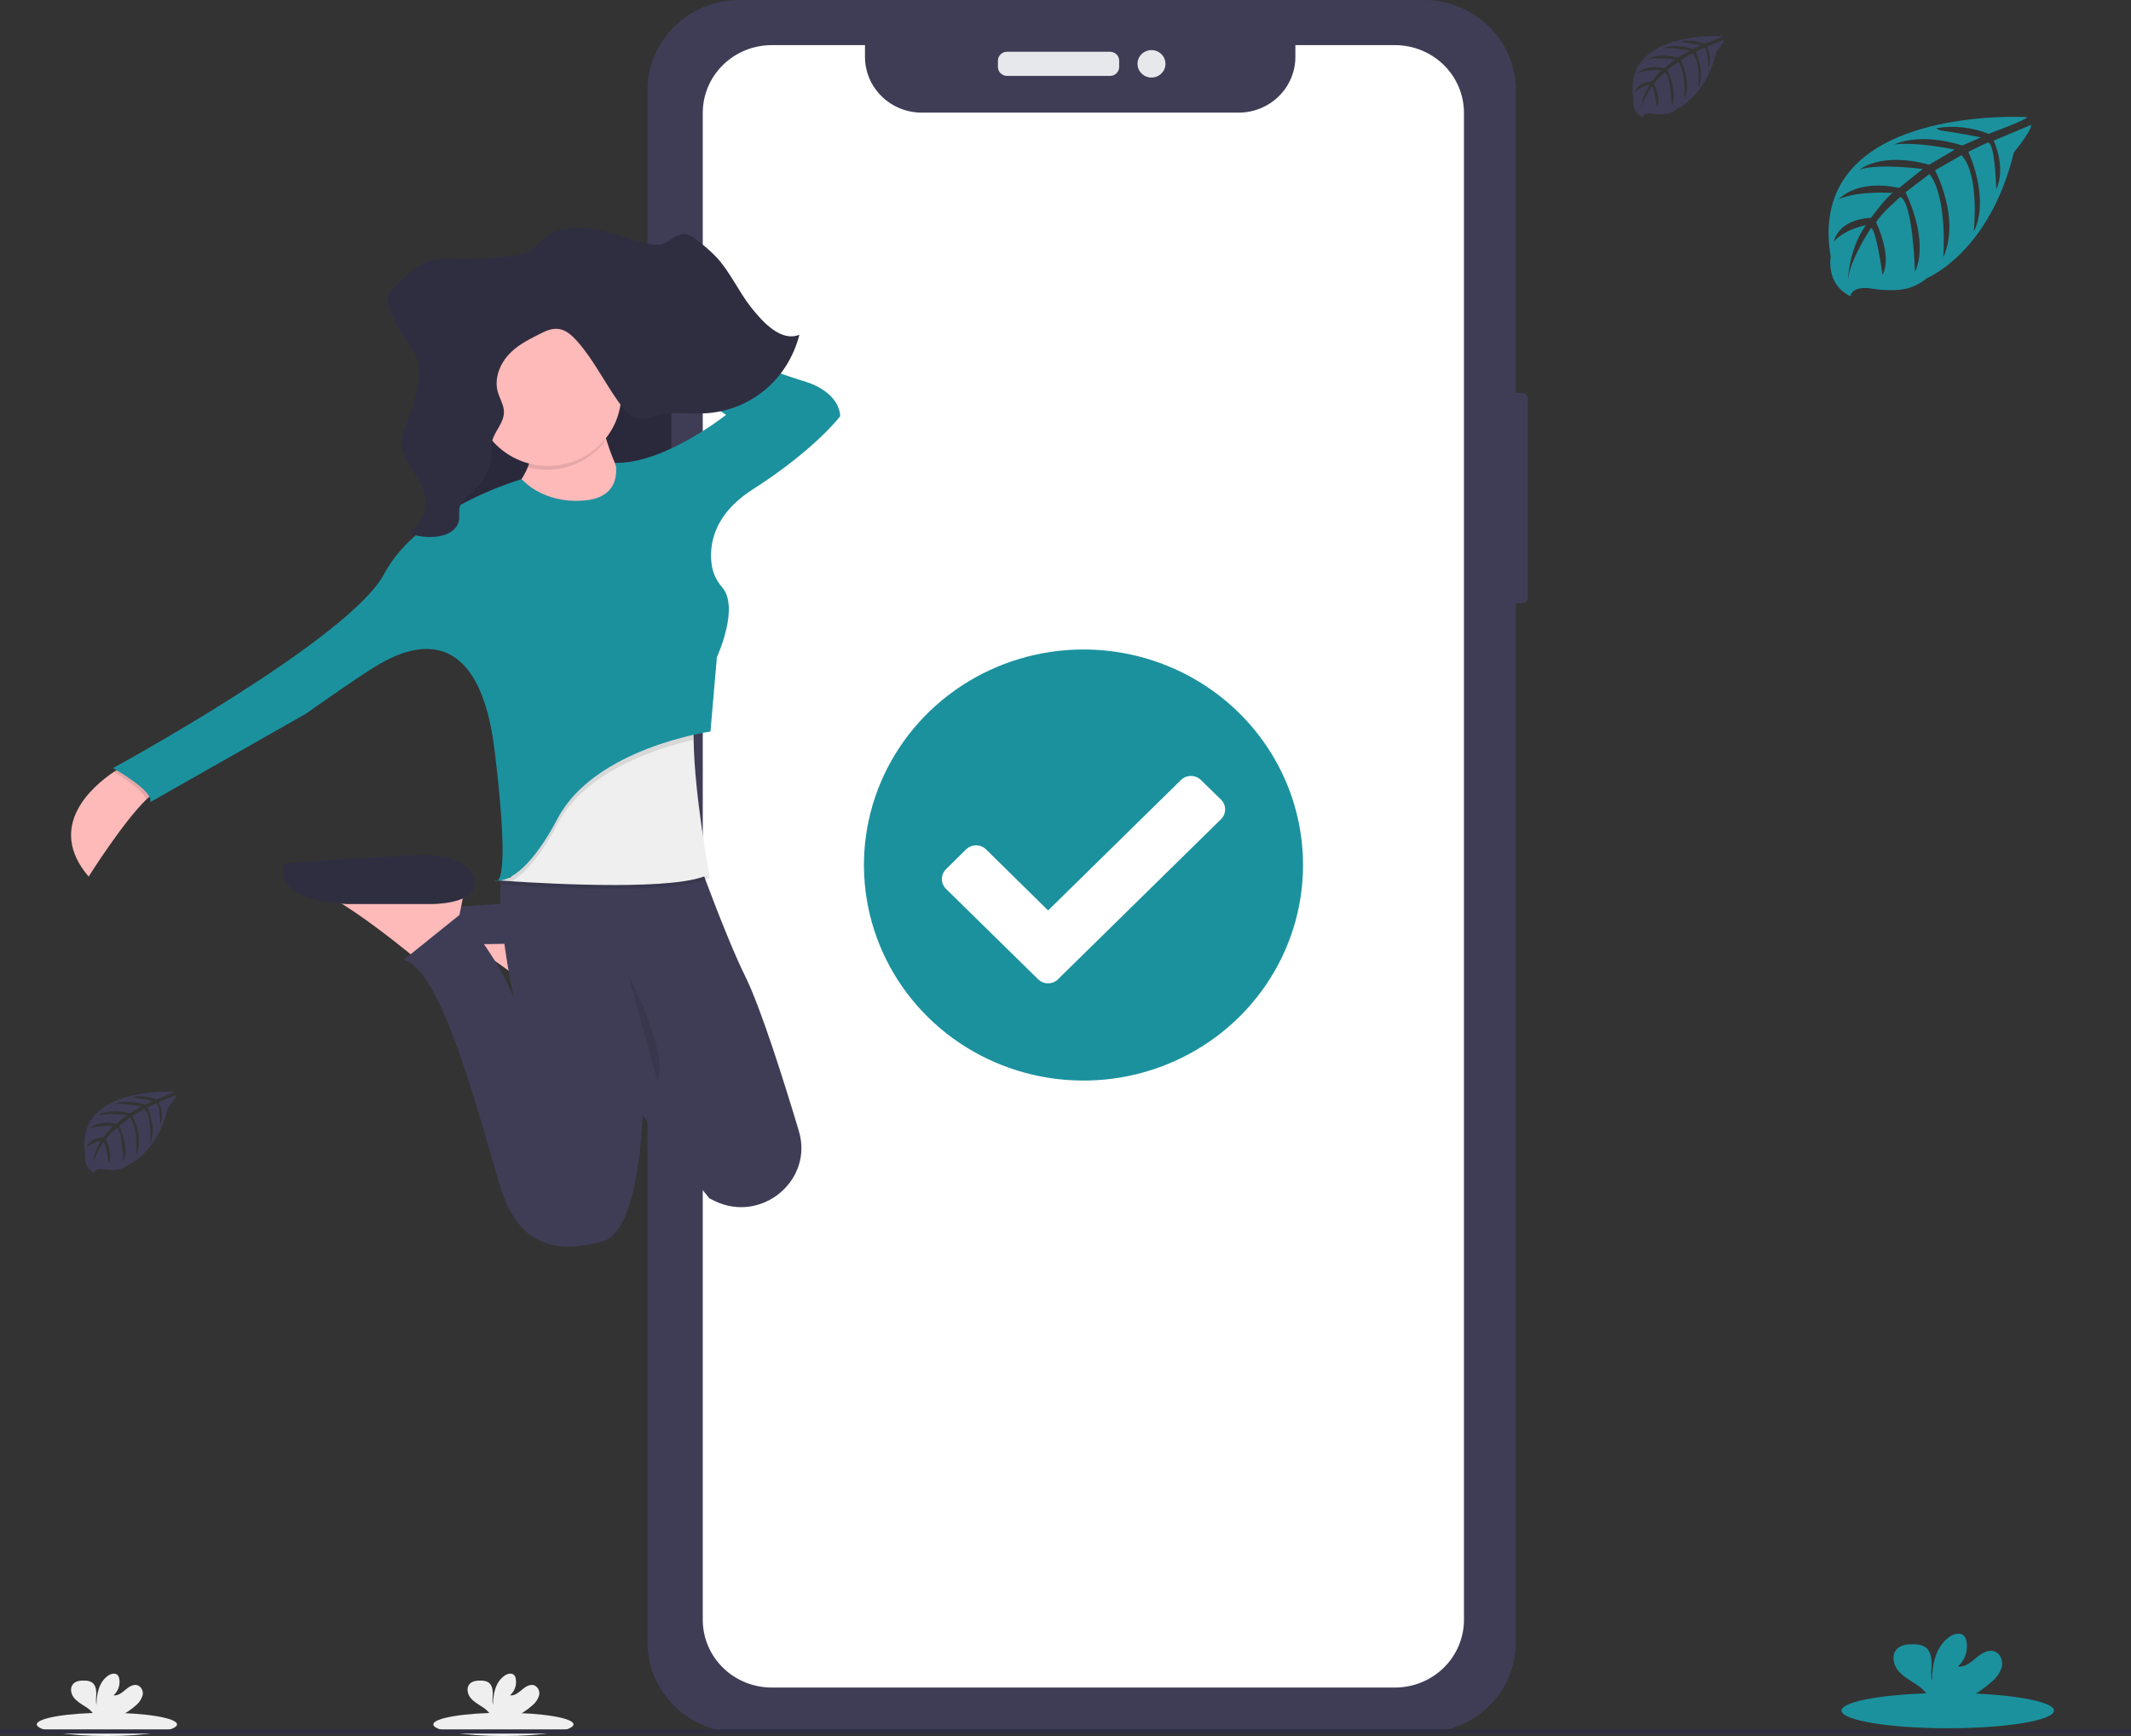 <svg width="216" height="176" viewBox="0 0 216 176" fill="none" xmlns="http://www.w3.org/2000/svg">
<rect x="0" y="0" width="216" height="176" fill="#333333" stroke="none"/>
<g clip-path="url(#clip0)">
<path d="M154.312 39.845H152.777C152.474 39.845 152.229 40.086 152.229 40.383V60.599C152.229 60.896 152.474 61.137 152.777 61.137H154.312C154.614 61.137 154.86 60.896 154.86 60.599V40.383C154.86 40.086 154.614 39.845 154.312 39.845Z" fill="#3F3D56"/>
<path d="M144.317 0H74.963C69.81 0 65.632 4.102 65.632 9.162V166.485C65.632 171.545 69.81 175.648 74.963 175.648H144.317C149.47 175.648 153.648 171.545 153.648 166.485V9.162C153.648 4.102 149.47 0 144.317 0Z" fill="#3F3D56"/>
<path d="M141.398 4.575H131.301V5.768C131.301 6.51 131.152 7.245 130.863 7.931C130.573 8.617 130.149 9.24 129.615 9.765C129.08 10.289 128.445 10.706 127.747 10.989C127.048 11.273 126.299 11.419 125.543 11.419H93.434C92.678 11.419 91.93 11.273 91.231 10.989C90.532 10.706 89.898 10.289 89.363 9.765C88.828 9.24 88.404 8.617 88.115 7.931C87.825 7.245 87.676 6.51 87.676 5.768V4.575H78.223C76.369 4.575 74.591 5.298 73.281 6.586C71.969 7.873 71.233 9.619 71.233 11.439V164.221C71.233 166.041 71.969 167.787 73.281 169.074C74.591 170.361 76.369 171.084 78.223 171.084H141.398C143.252 171.084 145.029 170.361 146.34 169.074C147.651 167.787 148.388 166.041 148.388 164.221V11.451C148.389 10.549 148.21 9.655 147.859 8.821C147.509 7.986 146.994 7.228 146.345 6.59C145.695 5.951 144.924 5.444 144.075 5.099C143.227 4.753 142.317 4.575 141.398 4.575Z" fill="white"/>
<path d="M112.515 5.246H102.077C101.565 5.246 101.15 5.653 101.15 6.155V6.786C101.15 7.288 101.565 7.695 102.077 7.695H112.515C113.026 7.695 113.441 7.288 113.441 6.786V6.155C113.441 5.653 113.026 5.246 112.515 5.246Z" fill="#E6E8EC"/>
<path d="M116.717 7.861C117.499 7.861 118.133 7.238 118.133 6.47C118.133 5.702 117.499 5.079 116.717 5.079C115.934 5.079 115.3 5.702 115.3 6.47C115.3 7.238 115.934 7.861 116.717 7.861Z" fill="#E6E8EC"/>
<path d="M110.178 106.329C119.373 106.329 126.828 99.01 126.828 89.98C126.828 80.951 119.373 73.631 110.178 73.631C100.982 73.631 93.528 80.951 93.528 89.98C93.528 99.01 100.982 106.329 110.178 106.329Z" fill="white"/>
<path d="M132.077 87.697C132.077 92.019 130.772 96.244 128.326 99.837C125.881 103.431 122.405 106.231 118.339 107.885C114.273 109.539 109.798 109.971 105.482 109.128C101.165 108.285 97.2 106.203 94.088 103.147C90.976 100.091 88.856 96.198 87.998 91.959C87.139 87.72 87.58 83.327 89.264 79.334C90.949 75.341 93.801 71.928 97.461 69.528C101.121 67.126 105.423 65.845 109.824 65.845C112.747 65.845 115.641 66.411 118.34 67.509C121.04 68.607 123.493 70.217 125.56 72.246C127.626 74.275 129.265 76.684 130.383 79.335C131.502 81.986 132.077 84.828 132.077 87.697ZM107.252 99.264L123.759 83.055C123.893 82.924 123.999 82.768 124.071 82.597C124.144 82.426 124.181 82.243 124.181 82.057C124.181 81.872 124.144 81.689 124.071 81.517C123.999 81.346 123.893 81.191 123.759 81.06L121.728 79.08C121.595 78.949 121.437 78.845 121.263 78.774C121.089 78.703 120.903 78.667 120.714 78.667C120.526 78.667 120.339 78.703 120.165 78.774C119.991 78.845 119.833 78.949 119.7 79.08L106.237 92.301L99.95 86.113C99.68 85.85 99.315 85.702 98.935 85.702C98.554 85.702 98.189 85.85 97.919 86.113L95.888 88.12C95.62 88.385 95.469 88.743 95.469 89.117C95.469 89.49 95.62 89.849 95.888 90.114L105.221 99.275C105.355 99.407 105.513 99.511 105.687 99.582C105.861 99.653 106.048 99.689 106.237 99.689C106.426 99.689 106.612 99.653 106.787 99.582C106.961 99.511 107.119 99.407 107.253 99.275L107.252 99.264Z" fill="#1B919E"/>
<path d="M68.388 34.628H68.158C67.855 34.628 67.61 34.869 67.61 35.166V40.391C67.61 40.688 67.855 40.929 68.158 40.929H68.388C68.691 40.929 68.936 40.688 68.936 40.391V35.166C68.936 34.869 68.691 34.628 68.388 34.628Z" fill="#3F3D56"/>
<path d="M68.508 46.166H68.109C67.807 46.166 67.561 46.407 67.561 46.704V56.594C67.561 56.891 67.807 57.132 68.109 57.132H68.508C68.811 57.132 69.056 56.891 69.056 56.594V46.704C69.056 46.407 68.811 46.166 68.508 46.166Z" fill="#3F3D56"/>
<path d="M68.46 60.969H68.133C67.831 60.969 67.585 61.21 67.585 61.507V71.491C67.585 71.788 67.831 72.029 68.133 72.029H68.46C68.763 72.029 69.008 71.788 69.008 71.491V61.507C69.008 61.21 68.763 60.969 68.46 60.969Z" fill="#3F3D56"/>
<path d="M49.955 90.217C49.993 90.253 50.042 90.276 50.095 90.282C50.147 90.289 50.2 90.279 50.246 90.253C50.148 90.255 50.05 90.242 49.955 90.217Z" fill="url(#paint0_linear)"/>
<path d="M60.955 94.441L60.668 95.977L60.446 97.152L60.043 99.302L56.136 101.988C56.136 101.988 55.783 101.692 55.202 101.225C53.601 99.93 50.235 97.294 47.763 95.878C47.127 95.481 46.439 95.169 45.718 94.953L60.955 94.441Z" fill="#FEB9B9"/>
<path d="M58.088 95.584C58.088 95.584 62.645 96.352 62.912 94.441C63.178 92.531 60.566 91.498 58.353 91.37C56.139 91.241 42.852 92.138 42.852 92.138C42.852 92.138 40.509 95.207 48.973 95.72L58.088 95.584Z" fill="#3F3D56"/>
<path d="M68.053 32.534H44.217V60.287H68.053V32.534Z" fill="#2F2E41"/>
<path opacity="0.1" d="M68.053 32.66H44.217V60.413H68.053V32.66Z" fill="black"/>
<path d="M16.281 80.044C15.888 80.141 15.387 80.514 14.829 81.053C12.427 83.389 8.986 88.869 8.986 88.869C4.587 83.724 9.455 79.659 11.53 78.262C12.034 77.924 12.373 77.737 12.373 77.737L16.281 80.044Z" fill="#FEB9B9"/>
<path d="M60.694 41.293C60.694 41.293 61.866 49.35 65.904 51.269C69.941 53.187 60.694 56.773 60.694 56.773L48.06 52.165C48.06 52.165 55.224 49.862 53.791 43.083L60.694 41.293Z" fill="#FEB9B9"/>
<path d="M47.147 89.766L46.862 91.296L46.63 92.476L46.227 94.625L42.319 97.309C42.319 97.309 41.967 97.015 41.385 96.549C39.784 95.254 36.418 92.618 33.943 91.202C33.307 90.804 32.619 90.492 31.898 90.277L47.147 89.766Z" fill="#FEB9B9"/>
<path d="M43.767 91.653C43.767 91.653 47.856 91.682 48.102 89.766C48.348 87.85 45.874 86.822 43.767 86.694C41.66 86.565 28.86 87.521 28.86 87.521C28.86 87.521 27.044 91.14 35.096 91.653L43.767 91.653Z" fill="#2F2E41"/>
<path d="M72.438 121.755C72.259 121.668 72.08 121.579 71.904 121.493L71.424 120.898L65.122 113.051V113.187C65.079 114.498 64.625 124.882 61.086 125.841C57.309 126.863 52.752 127.12 50.675 120.214C48.598 113.308 44.803 98.216 40.906 97.32L46.703 92.652C46.703 92.652 50.542 97.06 52.106 101.28C52.047 101.018 49.397 88.857 51.572 86.705H70.592C70.592 86.705 73.528 94.916 75.54 98.984C77.107 102.143 79.459 109.61 80.973 114.663C82.472 119.653 77.205 124.059 72.438 121.755Z" fill="#3F3D56"/>
<path opacity="0.1" d="M71.896 88.998C68.96 90.704 56.07 90.009 51.877 89.731L50.735 89.65C50.612 89.65 50.753 89.582 50.753 89.582L50.871 88.421L53.996 80.621L70.732 71.091C70.393 72.095 70.281 73.631 70.308 75.389C70.385 81.04 71.896 88.998 71.896 88.998Z" fill="black"/>
<path d="M71.896 88.612C68.96 90.319 56.07 89.624 51.877 89.346L50.735 89.268L50.545 89.252L50.753 89.199L51.783 88.937L53.996 80.241L70.732 70.714C70.393 71.718 70.281 73.253 70.308 75.012C70.385 80.658 71.896 88.612 71.896 88.612Z" fill="#EFEFEF"/>
<path opacity="0.1" d="M70.297 75.007C66.894 75.777 59.404 78.038 56.527 83.499C54.608 87.134 52.993 88.694 51.866 89.346L50.724 89.267C50.731 89.245 50.737 89.222 50.742 89.199L51.773 88.937L53.986 80.241L70.721 70.714C70.386 71.712 70.27 73.248 70.297 75.007Z" fill="black"/>
<path opacity="0.1" d="M12.373 77.743L16.281 80.044C15.888 80.141 15.387 80.514 14.829 81.053C14.503 80.12 12.46 78.818 11.53 78.262C12.034 77.929 12.373 77.743 12.373 77.743Z" fill="black"/>
<path opacity="0.1" d="M50.027 89.417C49.985 89.439 49.936 89.447 49.888 89.441C49.84 89.434 49.796 89.413 49.761 89.38C49.847 89.405 49.937 89.418 50.027 89.417Z" fill="black"/>
<path d="M58.871 50.758C58.871 50.758 55.353 51.14 52.878 48.582C52.878 48.582 42.468 51.525 38.943 58.175C35.417 64.824 11.45 77.872 11.45 77.872C11.45 77.872 15.619 80.173 15.226 81.323L30.988 72.37C30.988 72.37 36.593 68.407 38.15 67.511C39.706 66.615 48.311 61.116 50.134 76.079C51.958 91.042 50.134 89.252 50.134 89.252C50.134 89.252 52.74 90.149 56.517 82.985C60.293 75.822 72.014 74.16 72.014 74.16L72.665 66.617C72.665 66.617 74.99 61.616 73.199 59.54C72.656 58.926 72.296 58.177 72.155 57.375C71.859 55.459 72.155 52.267 76.303 49.615C82.685 45.521 85.16 42.197 85.16 42.197C85.16 42.197 85.29 39.765 81.383 38.614C77.475 37.464 61.585 31.197 61.585 31.197L61.051 33.372L73.589 42.061C73.589 42.061 67.338 47.041 62.378 46.92C62.378 46.92 63.299 50.629 58.871 50.758Z" fill="#1B919E"/>
<path opacity="0.1" d="M61.283 44.8C60.975 43.775 60.735 42.731 60.563 41.675L53.66 43.466C53.965 44.76 53.91 46.111 53.503 47.377C54.914 47.746 56.405 47.699 57.789 47.241C59.173 46.782 60.389 45.933 61.283 44.8Z" fill="black"/>
<path d="M55.55 47.24C59.65 47.24 62.973 43.977 62.973 39.951C62.973 35.925 59.65 32.662 55.55 32.662C51.45 32.662 48.127 35.925 48.127 39.951C48.127 43.977 51.45 47.24 55.55 47.24Z" fill="#FEB9B9"/>
<path opacity="0.1" d="M63.624 98.653C63.624 98.653 67.922 106.967 66.619 109.523L63.624 98.653Z" fill="black"/>
<path d="M59.498 23.116C61.558 23.347 63.515 24.215 65.544 24.689C66.051 24.844 66.59 24.864 67.108 24.747C67.895 24.508 68.536 23.698 69.353 23.722C69.855 23.738 70.3 24.073 70.714 24.395C71.377 24.894 72.002 25.441 72.582 26.031C73.981 27.522 74.848 29.53 76.124 31.152C77.4 32.775 79.219 34.677 81.032 33.933C79.799 38.651 75.953 41.602 71.584 41.896C69.841 42.014 68.055 41.657 66.368 42.158C65.948 42.327 65.504 42.433 65.052 42.472C64.08 42.472 63.298 41.597 62.692 40.745C61.272 38.743 60.149 36.471 58.55 34.644C58.016 34.038 57.399 33.464 56.652 33.354C55.905 33.244 55.219 33.595 54.554 33.934C53.457 34.492 52.336 35.068 51.485 36.03C50.633 36.992 50.097 38.413 50.449 39.7C50.638 40.397 51.071 41.026 51.079 41.755C51.095 42.918 50.048 43.767 49.843 44.9C49.797 45.375 49.779 45.853 49.792 46.331C49.702 47.882 48.667 49.151 47.59 50.129C47.169 50.506 46.705 50.915 46.581 51.499C46.499 51.9 46.581 52.322 46.528 52.729C46.371 53.735 45.348 54.246 44.443 54.377C43.386 54.531 42.306 54.405 41.315 54.013C42.58 53.426 43.36 51.754 43.066 50.257C42.663 48.181 40.538 46.69 40.721 44.578C40.821 43.929 41.019 43.3 41.308 42.709C41.771 41.567 42.108 40.38 42.312 39.168C42.472 38.232 42.55 37.239 42.25 36.345C41.983 35.533 41.426 34.886 40.953 34.199C40.312 33.264 39.807 32.247 39.45 31.177C39.321 30.859 39.272 30.515 39.307 30.175C39.414 29.773 39.642 29.413 39.961 29.14C41.122 27.941 42.363 26.697 43.919 26.354C44.662 26.233 45.417 26.204 46.167 26.27C47.471 26.31 48.776 26.256 50.072 26.107C51.139 25.984 52.944 26 53.849 25.321C54.692 24.686 55.167 23.89 56.205 23.486C57.257 23.104 58.387 22.977 59.499 23.117L59.498 23.116Z" fill="#2F2E41"/>
<path d="M197.428 175.211C203.375 175.211 208.196 174.411 208.196 173.423C208.196 172.436 203.375 171.635 197.428 171.635C191.481 171.635 186.66 172.436 186.66 173.423C186.66 174.411 191.481 175.211 197.428 175.211Z" fill="#1B919E"/>
<path d="M201.881 170.499C202.372 170.105 202.73 169.574 202.907 168.976C203.041 168.374 202.778 167.66 202.189 167.428C201.53 167.18 200.825 167.63 200.293 168.082C199.761 168.534 199.147 169.053 198.448 168.955C198.808 168.636 199.077 168.23 199.23 167.778C199.382 167.326 199.413 166.843 199.319 166.376C199.288 166.182 199.204 166 199.075 165.85C198.711 165.466 198.046 165.629 197.611 165.934C196.218 166.894 195.83 168.754 195.822 170.422C195.68 169.82 195.8 169.192 195.795 168.582C195.79 167.972 195.621 167.266 195.088 166.944C194.759 166.77 194.39 166.685 194.017 166.696C193.39 166.673 192.694 166.736 192.265 167.185C191.73 167.743 191.874 168.679 192.335 169.289C192.796 169.899 193.5 170.291 194.148 170.714C194.666 171.018 195.108 171.432 195.44 171.927C195.48 171.996 195.512 172.069 195.536 172.145H199.449C200.331 171.706 201.149 171.153 201.88 170.5L201.881 170.499Z" fill="#1B919E"/>
<path d="M51.025 176C54.95 176 58.132 175.472 58.132 174.82C58.132 174.168 54.95 173.64 51.025 173.64C47.101 173.64 43.919 174.168 43.919 174.82C43.919 175.472 47.101 176 51.025 176Z" fill="#EFEFEF"/>
<path d="M53.964 172.89C54.288 172.63 54.524 172.28 54.641 171.886C54.693 171.688 54.674 171.478 54.588 171.293C54.502 171.107 54.353 170.955 54.168 170.863C53.733 170.7 53.268 170.997 52.916 171.296C52.565 171.594 52.16 171.936 51.699 171.872C51.936 171.661 52.114 171.393 52.215 171.095C52.315 170.797 52.335 170.478 52.273 170.169C52.252 170.042 52.197 169.922 52.112 169.822C51.873 169.569 51.434 169.677 51.146 169.878C50.227 170.512 49.971 171.738 49.965 172.84C49.872 172.443 49.951 172.028 49.947 171.625C49.944 171.223 49.833 170.758 49.481 170.544C49.264 170.43 49.02 170.374 48.774 170.381C48.36 170.366 47.901 170.407 47.618 170.704C47.264 171.072 47.36 171.69 47.664 172.093C47.968 172.495 48.433 172.754 48.861 173.033C49.203 173.233 49.494 173.506 49.714 173.832C49.741 173.877 49.762 173.925 49.778 173.976H52.36C52.942 173.686 53.482 173.321 53.964 172.889V172.89Z" fill="#EFEFEF"/>
<path d="M10.836 176C14.761 176 17.943 175.472 17.943 174.82C17.943 174.168 14.761 173.64 10.836 173.64C6.912 173.64 3.73 174.168 3.73 174.82C3.73 175.472 6.912 176 10.836 176Z" fill="#EFEFEF"/>
<path d="M13.775 172.89C14.099 172.63 14.335 172.28 14.452 171.886C14.504 171.688 14.485 171.478 14.399 171.293C14.312 171.107 14.164 170.955 13.979 170.863C13.544 170.7 13.079 170.997 12.727 171.296C12.376 171.594 11.971 171.936 11.51 171.872C11.747 171.661 11.925 171.393 12.025 171.095C12.126 170.797 12.146 170.478 12.084 170.169C12.063 170.042 12.008 169.922 11.923 169.822C11.684 169.569 11.245 169.677 10.957 169.878C10.038 170.512 9.781 171.738 9.776 172.84C9.683 172.443 9.762 172.028 9.758 171.625C9.755 171.223 9.644 170.758 9.292 170.544C9.075 170.43 8.831 170.374 8.585 170.381C8.171 170.366 7.712 170.407 7.429 170.704C7.075 171.072 7.171 171.69 7.475 172.093C7.779 172.495 8.244 172.754 8.671 173.033C9.013 173.233 9.305 173.506 9.525 173.832C9.552 173.877 9.573 173.925 9.589 173.976H12.171C12.753 173.686 13.293 173.321 13.775 172.889V172.89Z" fill="#EFEFEF"/>
<path d="M216 175.326H0V175.754H216V175.326Z" fill="#2F2E41"/>
<path d="M205.456 11.873C205.456 11.873 182.908 10.537 185.564 26.052C185.564 26.052 185.029 28.794 187.567 30.038C187.567 30.038 187.608 28.889 189.881 29.281C190.691 29.412 191.513 29.451 192.331 29.396C193.436 29.325 194.486 28.903 195.325 28.195C195.325 28.195 201.664 25.623 204.128 15.452C204.128 15.452 205.952 13.232 205.879 12.662L202.074 14.258C202.074 14.258 203.376 16.953 202.342 19.192C202.342 19.192 202.219 14.354 201.488 14.459C201.34 14.48 199.511 15.393 199.511 15.393C199.511 15.393 201.747 20.086 200.06 23.5C200.06 23.5 200.7 17.715 198.812 15.732L196.134 17.268C196.134 17.268 198.748 22.117 196.975 26.074C196.975 26.074 197.43 20.005 195.569 17.641L193.143 19.5C193.143 19.5 195.599 24.278 194.102 27.56C194.102 27.56 193.906 20.497 192.618 19.963C192.618 19.963 190.494 21.804 190.17 22.556C190.17 22.556 191.852 26.027 190.808 27.857C190.808 27.857 190.168 23.15 189.643 23.124C189.643 23.124 187.527 26.243 187.307 28.383C187.307 28.383 187.398 25.204 189.131 22.83C189.131 22.83 187.085 23.174 185.891 24.475C185.891 24.475 186.22 22.271 189.653 22.076C189.653 22.076 191.402 19.71 191.868 19.568C191.868 19.568 188.456 19.286 186.386 20.189C186.386 20.189 188.207 18.109 192.494 19.055L194.891 17.133C194.891 17.133 190.398 16.531 188.491 17.196C188.491 17.196 190.684 15.355 195.537 16.697L198.145 15.166C198.145 15.166 194.313 14.356 192.031 14.64C192.031 14.64 194.442 13.365 198.911 14.748L200.786 13.925C200.786 13.925 197.979 13.384 197.157 13.297C196.335 13.21 196.292 12.989 196.292 12.989C198.07 12.698 199.895 12.898 201.565 13.566C201.565 13.566 205.523 12.117 205.456 11.873Z" fill="#1B919E"/>
<path d="M174.561 3.659C174.561 3.659 164.385 3.057 165.574 10.068C165.574 10.068 165.335 11.306 166.479 11.869C166.479 11.869 166.498 11.343 167.526 11.524C167.891 11.585 168.262 11.602 168.632 11.577C169.131 11.544 169.606 11.352 169.984 11.03C169.984 11.03 172.85 9.867 173.964 5.271C173.964 5.271 174.786 4.269 174.753 4.011L173.034 4.732C173.034 4.732 173.621 5.949 173.16 6.962C173.16 6.962 173.104 4.776 172.774 4.827C172.707 4.827 171.88 5.25 171.88 5.25C171.88 5.25 172.892 7.372 172.129 8.913C172.129 8.913 172.418 6.299 171.564 5.402L170.354 6.107C170.354 6.107 171.535 8.297 170.734 10.086C170.734 10.086 170.94 7.343 170.099 6.276L169.004 7.117C169.004 7.117 170.113 9.276 169.438 10.759C169.438 10.759 169.347 7.567 168.765 7.325C168.765 7.325 167.807 8.156 167.659 8.498C167.659 8.498 168.42 10.076 167.949 10.894C167.949 10.894 167.659 8.766 167.413 8.755C167.413 8.755 166.457 10.165 166.358 11.122C166.406 10.229 166.69 9.365 167.183 8.613C166.631 8.716 166.122 8.975 165.718 9.358C165.718 9.358 165.868 8.361 167.419 8.274C167.419 8.274 168.222 7.204 168.42 7.138C168.42 7.138 166.878 7.012 165.943 7.42C165.943 7.42 166.765 6.481 168.701 6.908L169.773 6.04C169.773 6.04 167.741 5.774 166.879 6.067C166.879 6.067 167.87 5.236 170.063 5.841L171.242 5.149C171.242 5.149 169.509 4.784 168.478 4.914C168.478 4.914 169.568 4.338 171.587 4.961L172.431 4.59C172.431 4.59 171.162 4.346 170.789 4.306C170.416 4.267 170.398 4.167 170.398 4.167C171.202 4.036 172.027 4.127 172.781 4.43C172.781 4.43 174.593 3.769 174.561 3.659Z" fill="#3F3D56"/>
<path d="M17.631 110.684C17.631 110.684 7.455 110.082 8.644 117.092C8.644 117.092 8.404 118.331 9.549 118.894C9.549 118.894 9.567 118.368 10.596 118.549C10.961 118.609 11.332 118.627 11.702 118.602C12.201 118.569 12.676 118.377 13.054 118.055C13.054 118.055 15.919 116.892 17.033 112.296C17.033 112.296 17.855 111.294 17.823 111.036L16.104 111.757C16.104 111.757 16.691 112.974 16.23 113.987C16.23 113.987 16.174 111.801 15.844 111.852C15.777 111.852 14.95 112.275 14.95 112.275C14.95 112.275 15.962 114.397 15.199 115.938C15.199 115.938 15.488 113.324 14.634 112.427L13.423 113.132C13.423 113.132 14.604 115.322 13.804 117.111C13.804 117.111 14.01 114.368 13.169 113.301L12.074 114.142C12.074 114.142 13.182 116.301 12.507 117.784C12.507 117.784 12.416 114.592 11.835 114.35C11.835 114.35 10.877 115.181 10.729 115.523C10.729 115.523 11.49 117.101 11.018 117.919C11.018 117.919 10.729 115.791 10.483 115.78C10.483 115.78 9.527 117.19 9.428 118.147C9.476 117.254 9.76 116.39 10.253 115.638C9.701 115.741 9.192 116 8.788 116.382C8.788 116.382 8.938 115.386 10.488 115.299C10.488 115.299 11.292 114.229 11.49 114.163C11.49 114.163 9.947 114.037 9.013 114.445C9.013 114.445 9.835 113.506 11.771 113.932L12.842 113.065C12.842 113.065 10.81 112.799 9.949 113.092C9.949 113.092 10.94 112.261 13.133 112.866L14.311 112.174C14.311 112.174 12.579 111.809 11.548 111.939C11.548 111.939 12.638 111.363 14.657 111.986L15.501 111.615C15.501 111.615 14.232 111.371 13.859 111.331C13.486 111.292 13.468 111.192 13.468 111.192C14.272 111.061 15.097 111.152 15.851 111.455C15.851 111.455 17.662 110.794 17.631 110.684Z" fill="#3F3D56"/>
</g>
<defs>
<linearGradient id="paint0_linear" x1="50.102" y1="90.285" x2="50.102" y2="90.217" gradientUnits="userSpaceOnUse">
<stop stop-color="#808080" stop-opacity="0.251"/>
<stop offset="0.54" stop-color="#808080" stop-opacity="0.122"/>
<stop offset="1" stop-color="#808080" stop-opacity="0.102"/>
</linearGradient>
<clipPath id="clip0">
<rect width="216" height="176" fill="white"/>
</clipPath>
</defs>
</svg>

